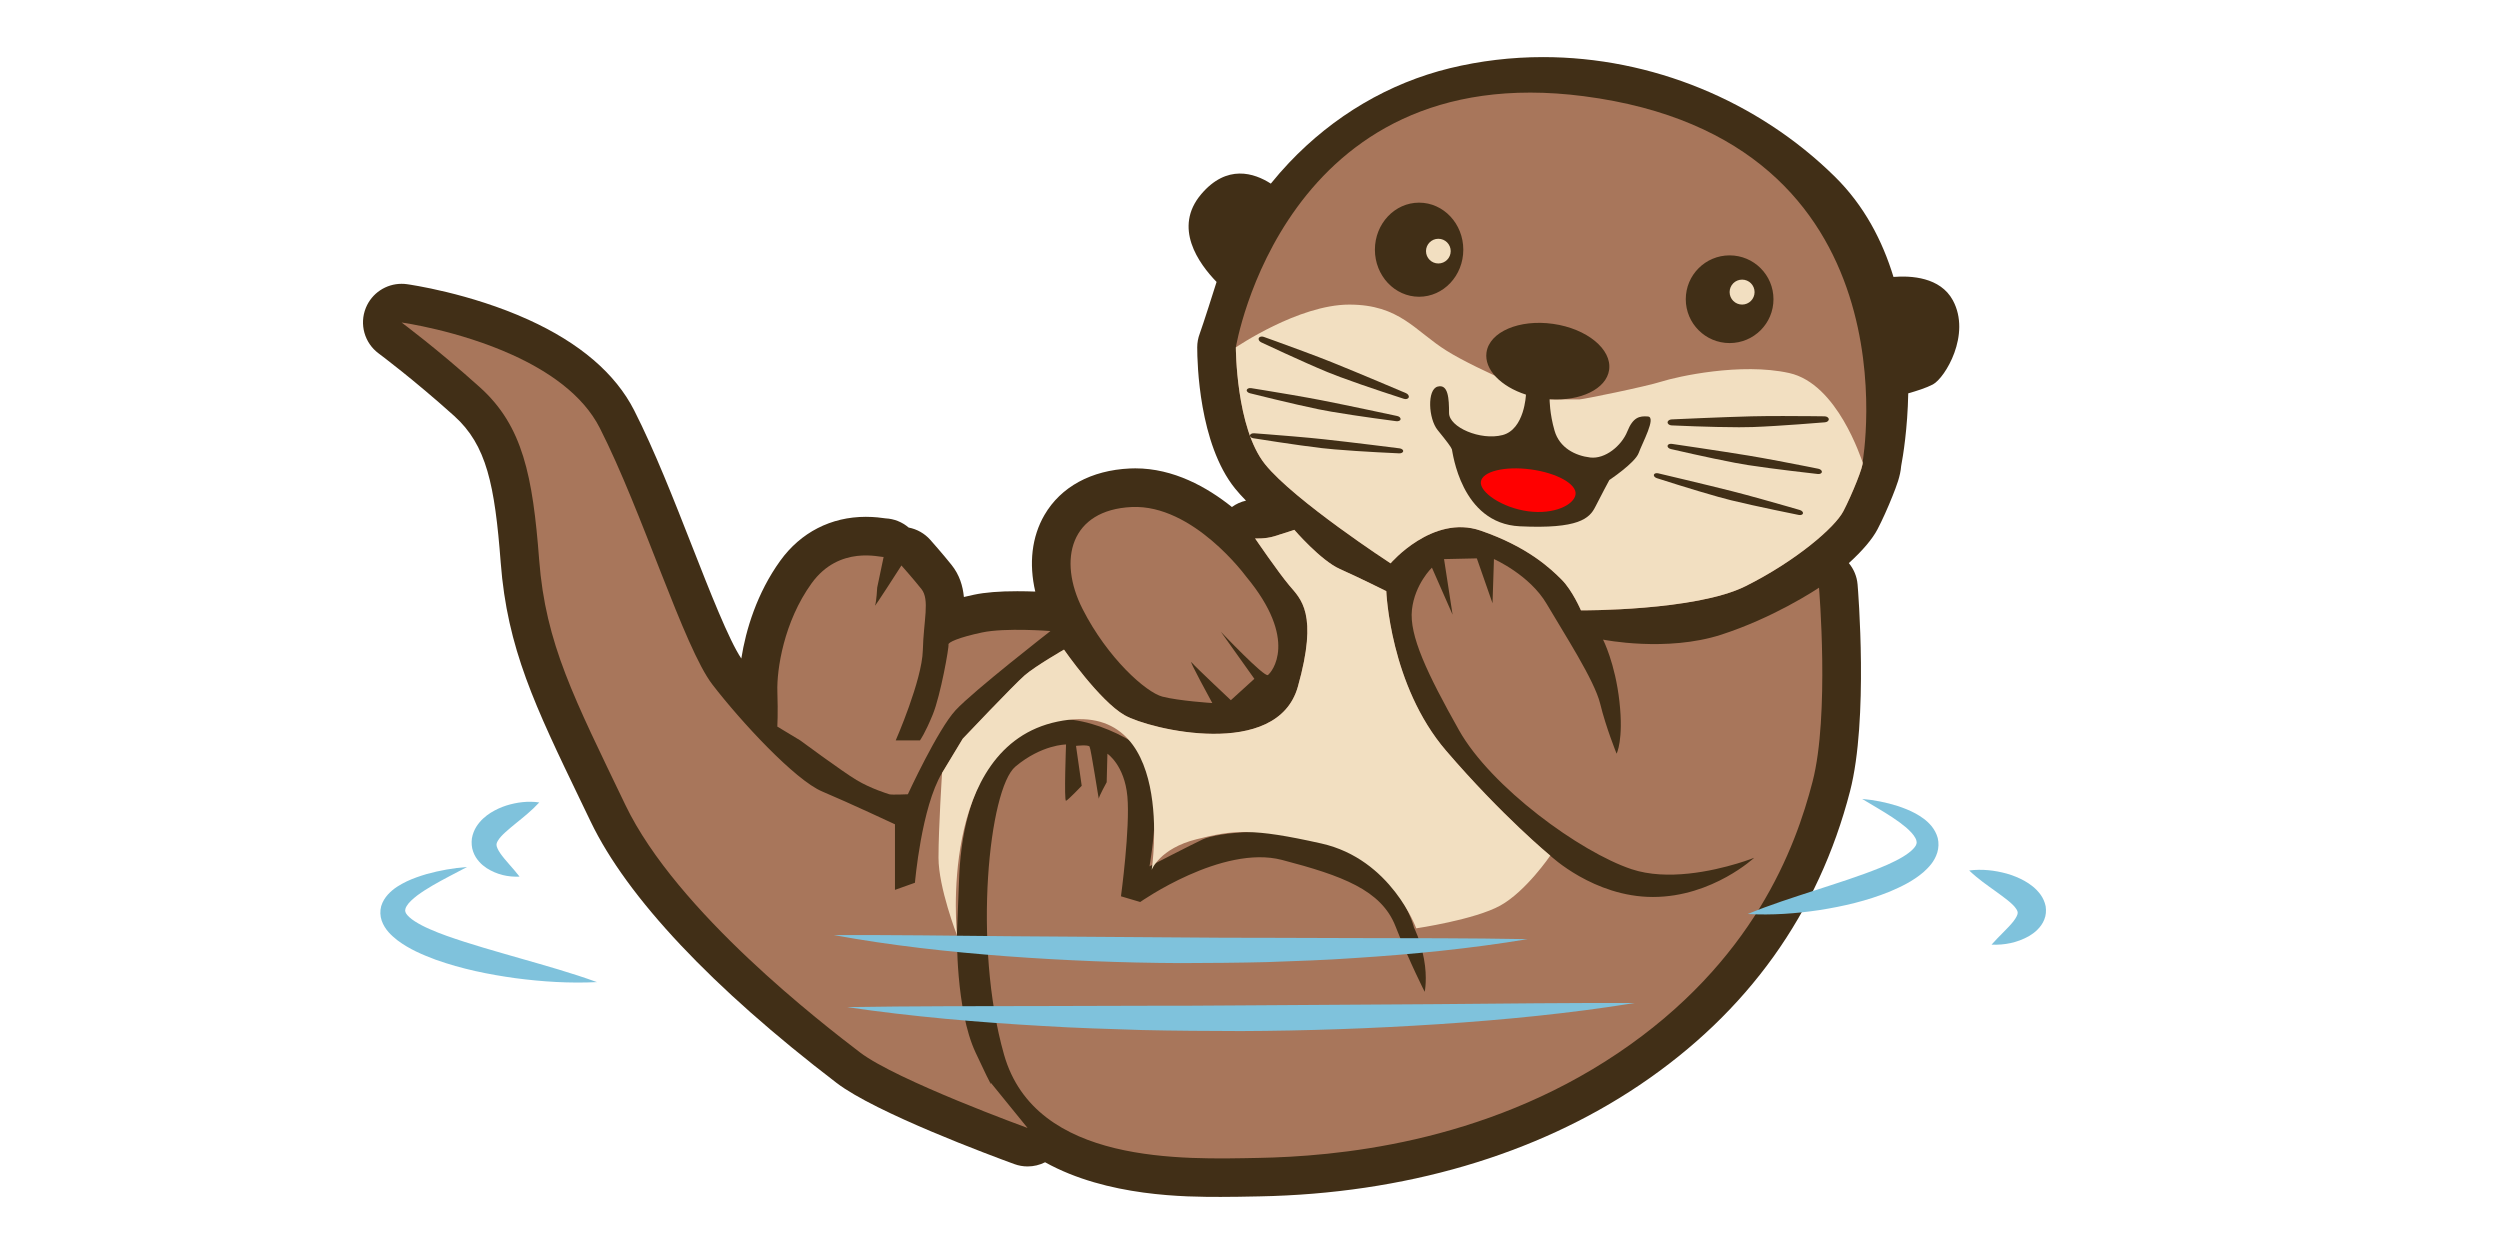 <?xml version="1.0" encoding="utf-8"?>
<!-- Generator: Adobe Illustrator 25.3.1, SVG Export Plug-In . SVG Version: 6.00 Build 0)  -->
<svg version="1.1" id="Layer_1" xmlns="http://www.w3.org/2000/svg" xmlns:xlink="http://www.w3.org/1999/xlink" x="0px" y="0px"
	 viewBox="0 0 100 50" style="enable-background:new 0 0 100 50;" xml:space="preserve">
<style type="text/css">
	.st0{display:none;}
	.st1{display:inline;fill:#412F17;}
	.st2{fill:#412F17;}
	.st3{fill:#A8765B;}
	.st4{fill:#F2DFC1;}
	.st5{fill:#FF0000;}
	.st6{fill:#7FC2DC;}
</style>
<g class="st0">
	<path class="st1" d="M338.034,129.522c-0.018,1.022-0.202,2.035-0.529,3.004c-0.371,0.95-0.821,1.876-1.416,2.709
		c-1.145,1.699-2.651,3.118-4.235,4.401c-3.199,2.554-6.823,4.512-10.516,6.246c-7.424,3.431-15.245,5.909-23.12,8.064
		c-15.785,4.246-31.906,7.147-48.092,9.393c-32.388,4.502-65.098,6.566-97.814,6.959c-16.361,0.176-32.734-0.069-49.094-0.831
		c-16.358-0.775-32.713-1.982-49.002-3.988c-16.277-2.059-32.529-4.674-48.529-8.857c-7.984-2.147-15.926-4.614-23.615-8.122
		c-3.832-1.782-7.624-3.79-11.14-6.565c-1.743-1.402-3.449-2.974-4.848-5.018c-0.714-0.998-1.303-2.158-1.778-3.386
		c-0.437-1.261-0.695-2.622-0.717-4.007c0.015-1.385,0.273-2.748,0.711-4.009c0.475-1.229,1.064-2.389,1.778-3.387
		c1.4-2.044,3.105-3.616,4.849-5.019c3.517-2.776,7.309-4.784,11.141-6.566c7.689-3.508,15.632-5.975,23.616-8.122
		c7.989-2.131,16.065-3.787,24.161-5.229c8.099-1.427,16.224-2.63,24.368-3.636c16.287-2.022,32.645-3.215,49.002-3.993
		c16.36-0.761,32.733-1.005,49.095-0.827c32.717,0.397,65.428,2.459,97.815,6.969c16.187,2.247,32.307,5.147,48.092,9.396
		c7.875,2.155,15.696,4.633,23.12,8.064c3.693,1.734,7.317,3.692,10.516,6.246c1.584,1.282,3.091,2.702,4.235,4.401
		c0.595,0.833,1.045,1.759,1.416,2.709C337.832,127.487,338.016,128.499,338.034,129.522z M338.034,129.522
		c-0.022-1.022-0.211-2.033-0.542-2.999c-0.375-0.947-0.829-1.869-1.426-2.697c-1.15-1.69-2.66-3.1-4.247-4.372
		c-3.205-2.535-6.832-4.472-10.528-6.187c-7.43-3.392-15.254-5.831-23.131-7.947c-15.8-4.139-31.957-6.735-48.142-8.782
		c-16.201-1.999-32.489-3.195-48.784-3.967c-16.298-0.757-32.615-1-48.921-0.822c-32.605,0.394-65.208,2.461-97.424,6.938
		c-16.096,2.231-32.117,5.127-47.706,9.314c-7.768,2.124-15.471,4.574-22.636,7.888c-3.557,1.667-7.015,3.555-9.904,5.868
		c-2.885,2.269-5.118,5.158-5.057,7.767c-0.072,2.612,2.171,5.503,5.054,7.772c2.889,2.313,6.347,4.201,9.905,5.868
		c7.166,3.314,14.868,5.765,22.637,7.888c15.585,4.206,31.61,7.086,47.706,9.321c32.215,4.491,64.82,6.544,97.425,6.939
		c16.307,0.177,32.624-0.068,48.922-0.826c16.295-0.774,32.584-1.968,48.784-3.973c16.185-2.048,32.342-4.643,48.142-8.786
		c7.877-2.116,15.701-4.555,23.131-7.947c3.696-1.715,7.323-3.653,10.528-6.187c1.587-1.273,3.097-2.682,4.247-4.372
		c0.597-0.829,1.051-1.75,1.426-2.697C337.823,131.555,338.012,130.544,338.034,129.522z"/>
</g>
<g class="st0">
	<path class="st1" d="M338.034,143.34c-0.014,1.02-0.218,2.028-0.565,2.986c-0.373,0.949-0.882,1.839-1.478,2.665
		c-1.205,1.648-2.737,3.026-4.351,4.261c-3.259,2.454-6.902,4.343-10.618,5.999c-7.461,3.286-15.282,5.671-23.159,7.728
		c-15.78,4.071-31.867,6.856-48.016,9.012c-32.311,4.325-64.92,6.321-97.536,6.712c-16.311,0.177-32.633-0.051-48.944-0.773
		c-16.309-0.735-32.616-1.882-48.863-3.798c-16.236-1.968-32.45-4.466-48.436-8.47c-7.98-2.046-15.918-4.418-23.635-7.773
		c-3.849-1.699-7.656-3.633-11.227-6.292c-1.772-1.347-3.505-2.871-4.973-4.853c-0.726-0.997-1.377-2.11-1.869-3.354
		c-0.469-1.26-0.758-2.64-0.775-4.049c0.011-1.41,0.3-2.792,0.77-4.052c0.492-1.245,1.143-2.358,1.869-3.356
		c1.468-1.983,3.202-3.507,4.974-4.854c3.571-2.66,7.379-4.594,11.228-6.293c7.717-3.355,15.655-5.727,23.635-7.773
		c15.982-4.023,32.2-6.507,48.435-8.478c16.245-1.932,32.555-3.065,48.863-3.803c16.311-0.721,32.633-0.948,48.945-0.769
		c32.617,0.395,65.227,2.389,97.537,6.722c16.149,2.157,32.237,4.941,48.016,9.015c7.876,2.057,15.698,4.441,23.158,7.728
		c3.716,1.656,7.359,3.546,10.618,6c1.615,1.235,3.146,2.614,4.351,4.261c0.596,0.827,1.104,1.716,1.478,2.665
		C337.816,141.312,338.02,142.32,338.034,143.34z M338.034,143.34c-0.019-1.02-0.227-2.026-0.578-2.98
		c-0.377-0.946-0.889-1.831-1.487-2.653c-1.21-1.639-2.745-3.007-4.363-4.233c-3.265-2.434-6.911-4.304-10.63-5.941
		c-7.466-3.247-15.291-5.593-23.169-7.611c-15.794-3.964-31.916-6.445-48.064-8.401c-16.162-1.91-32.405-3.046-48.654-3.778
		c-16.251-0.717-32.519-0.943-48.778-0.765c-32.509,0.392-65.015,2.391-97.161,6.693c-16.062,2.142-32.054,4.923-47.645,8.939
		c-7.775,2.028-15.482,4.387-22.692,7.566c-3.586,1.595-7.067,3.419-10.019,5.647c-1.46,1.113-2.792,2.337-3.74,3.64
		c-0.468,0.651-0.837,1.313-1.096,1.963c-0.229,0.652-0.352,1.284-0.373,1.914c0.015,0.63,0.138,1.264,0.368,1.916
		c0.259,0.65,0.628,1.313,1.096,1.964c0.948,1.304,2.281,2.528,3.741,3.641c2.953,2.229,6.435,4.053,10.02,5.648
		c7.211,3.179,14.918,5.538,22.693,7.566c15.587,4.035,31.583,6.801,47.645,8.946c32.145,4.317,64.653,6.301,97.162,6.695
		c16.258,0.177,32.527-0.05,48.778-0.768c16.249-0.734,32.492-1.868,48.654-3.785c16.148-1.958,32.271-4.438,48.064-8.405
		c7.878-2.018,15.703-4.364,23.169-7.611c3.719-1.637,7.365-3.507,10.63-5.941c1.617-1.225,3.152-2.594,4.363-4.233
		c0.598-0.822,1.11-1.708,1.487-2.653C337.807,145.366,338.015,144.36,338.034,143.34z"/>
</g>
<g>
	<g>
		<path class="st2" d="M78.114,12.012c-0.503-0.928-1.673-0.991-2.375-0.935c-0.437-1.437-1.165-2.85-2.348-4.014
			c-3.086-3.037-7.339-4.779-11.669-4.779c-1.265,0-2.519,0.15-3.727,0.444c-2.429,0.593-4.656,1.903-6.439,3.789
			c-0.251,0.266-0.493,0.543-0.723,0.828c-0.668-0.429-1.758-0.784-2.781,0.418c-1.139,1.339-0.108,2.774,0.611,3.514
			c-0.516,1.637-0.663,2.039-0.674,2.07c-0.066,0.175-0.1,0.36-0.1,0.546c0,0.629,0.073,3.856,1.51,5.643
			c0.126,0.156,0.275,0.321,0.441,0.49c-0.204,0.045-0.395,0.131-0.563,0.255c-0.996-0.798-2.337-1.547-3.866-1.547
			c-0.071,0-0.142,0.002-0.214,0.005c-1.548,0.072-2.761,0.732-3.417,1.857c-0.51,0.876-0.63,1.948-0.369,3.067
			c-0.215-0.008-0.461-0.014-0.719-0.014c-0.722,0-1.289,0.046-1.733,0.14c-0.142,0.03-0.276,0.06-0.403,0.091
			c-0.043-0.445-0.175-0.885-0.495-1.285c-0.363-0.454-0.831-0.98-0.85-1.002c-0.229-0.257-0.534-0.428-0.865-0.491
			c-0.261-0.223-0.585-0.35-0.921-0.367c-0.155-0.022-0.437-0.062-0.792-0.062c-1.389,0-2.604,0.623-3.421,1.755
			c-0.934,1.293-1.379,2.765-1.559,3.913c-0.493-0.728-1.271-2.712-1.962-4.475c-0.742-1.892-1.509-3.849-2.323-5.45
			c-0.75-1.474-2.175-2.695-4.236-3.63c-2.348-1.065-4.757-1.405-4.858-1.419c-0.071-0.01-0.141-0.014-0.211-0.014
			c-0.62,0-1.19,0.374-1.429,0.961c-0.266,0.653-0.056,1.403,0.511,1.823c0.029,0.021,1.402,1.043,3.023,2.501
			c1.298,1.168,1.623,2.755,1.861,5.87c0.262,3.431,1.369,5.729,3.203,9.536c0.128,0.265,0.26,0.539,0.396,0.822
			c1.455,3.03,4.857,6.644,9.837,10.452c1.563,1.195,6.199,2.914,7.112,3.247c0.173,0.063,0.351,0.093,0.528,0.093
			c0.244,0,0.483-0.058,0.699-0.167c2.491,1.385,5.653,1.386,7.023,1.386c0.482,0,0.932-0.009,1.329-0.017l0.22-0.004
			c5.786-0.11,11.044-1.65,15.208-4.454c4.324-2.912,7.156-6.868,8.419-11.757c0.741-2.872,0.319-8.051,0.3-8.27
			c-0.027-0.318-0.153-0.612-0.349-0.85c0.534-0.485,0.939-0.954,1.149-1.358c0.188-0.359,0.418-0.87,0.601-1.332
			c0.154-0.389,0.311-0.785,0.342-1.189c0.078-0.41,0.257-1.503,0.284-2.912c0.322-0.09,0.727-0.219,0.986-0.356
			C77.8,15.12,78.856,13.381,78.114,12.012z"/>
		<g>
			<path class="st3" d="M71.497,24.25c-0.69,0.367-1.612,0.801-2.64,1.135c-2.196,0.713-4.735,0.2-4.735,0.2
				s0.485,0.941,0.656,2.481c0.171,1.54-0.114,2.081-0.114,2.081s-0.428-1.055-0.656-1.996c-0.228-0.941-1.455-2.823-2.139-3.992
				c-0.685-1.169-2.111-1.796-2.111-1.796l-0.057,1.768l-0.627-1.796l-1.312,0.029l0.342,2.224l-0.827-1.882
				c0,0-0.685,0.656-0.799,1.682c-0.114,1.026,0.599,2.538,1.882,4.819c1.283,2.281,4.849,4.876,6.902,5.56
				c1.43,0.477,3.248,0.068,4.22-0.224c0.423-0.127,0.686-0.232,0.686-0.232s-0.408,0.38-1.105,0.766
				c-0.718,0.398-1.744,0.802-2.945,0.802c-2.367,0-4.107-1.654-4.107-1.654s-1.911-1.568-4.164-4.191
				c-2.253-2.623-2.396-6.387-2.396-6.387s-1.084-0.542-1.854-0.884c-0.77-0.342-1.825-1.568-1.825-1.568s-0.428,0.143-0.799,0.257
				c-0.371,0.114-0.77,0.086-0.77,0.086s0.913,1.34,1.369,1.882c0.456,0.542,1.169,1.112,0.342,4.049
				c-0.827,2.937-5.932,1.711-6.931,1.14c-0.998-0.57-2.424-2.623-2.424-2.623s-1.141,0.656-1.569,1.026
				c-0.428,0.371-2.481,2.538-2.481,2.538s0,0-0.827,1.369c-0.827,1.369-1.084,4.391-1.084,4.391l-0.799,0.285v-2.623
				c0,0-1.825-0.855-2.909-1.312c-1.084-0.456-3.251-2.794-4.392-4.277c-1.141-1.483-2.795-6.9-4.506-10.264
				c-0.679-1.336-2.069-2.276-3.498-2.924c-2.17-0.984-4.431-1.295-4.431-1.295s1.426,1.055,3.137,2.595
				c1.711,1.54,2.111,3.536,2.367,6.9c0.257,3.364,1.398,5.531,3.451,9.808c2.054,4.277,7.929,8.782,9.383,9.894
				c1.455,1.112,6.702,3.022,6.702,3.022l-1.483-1.825c0,0,0.2,0.513-0.599-1.198c-0.799-1.711-0.742-4.762-0.742-4.762
				s0.029-0.713,0.086-2.195s0.342-3.593,1.797-5.389c1.455-1.796,4.107-0.77,5.333,0.057c1.226,0.827,0.485,4.847,0.485,4.847
				s1.654-0.855,2.139-1.083c0.485-0.228,3.023-0.656,5.476,0.342c2.453,0.998,2.966,3.193,2.966,3.193s0.257,0.485,0.399,1.255
				c0.143,0.77,0.029,1.312,0.029,1.312s-0.599-1.169-1.169-2.623c-0.57-1.454-2.139-2.024-4.535-2.652
				c-2.396-0.627-5.676,1.682-5.676,1.682l-0.77-0.228c0,0,0.371-2.737,0.257-3.992c-0.114-1.255-0.799-1.711-0.799-1.711
				l-0.029,1.14c0,0-0.314,0.57-0.314,0.656c0,0.086-0.314-1.996-0.371-2.081c-0.057-0.086-0.542-0.029-0.542-0.029l0.228,1.597
				c0,0-0.542,0.57-0.627,0.599c-0.086,0.029,0-2.252,0-2.252s-0.97,0-2.025,0.884c-1.055,0.884-1.711,7.1-0.456,11.519
				c1.255,4.419,7.187,4.191,10.182,4.134c2.995-0.057,8.956-0.542,14.375-4.191c5.419-3.65,7.102-8.212,7.786-10.863
				c0.685-2.652,0.257-7.755,0.257-7.755S72.281,23.833,71.497,24.25z"/>
			<path class="st3" d="M32.007,29.615c0,0,1.683,1.244,2.253,1.586c0.57,0.342,1.226,0.542,1.312,0.57c0.086,0.029,0.742,0,0.742,0
				s1.198-2.595,1.911-3.364c0.713-0.77,3.793-3.165,3.793-3.165s-1.797-0.143-2.738,0.057c-0.941,0.2-1.369,0.399-1.341,0.485
				c0.029,0.086-0.314,2.024-0.627,2.794c-0.314,0.77-0.513,1.037-0.513,1.037h-0.97c0,0,1.055-2.406,1.084-3.603
				c0.029-1.198,0.285-2.024-0.057-2.452c-0.342-0.428-0.799-0.941-0.799-0.941s-1.112,1.739-1.055,1.597
				c0.057-0.143,0.086-0.713,0.086-0.713l0.257-1.226c-0.114,0.029-1.768-0.485-2.881,1.055c-1.112,1.54-1.398,3.45-1.369,4.334
				c0.029,0.884-0.002,1.397-0.002,1.397L32.007,29.615z"/>
			<path class="st3" d="M46.496,27.865c0.656,0.171,1.996,0.257,1.996,0.257s-0.998-1.825-0.827-1.625
				c0.171,0.2,1.569,1.511,1.569,1.511l0.941-0.855l-1.34-1.882c0,0,1.74,1.835,1.882,1.73c0.143-0.105,1.255-1.388-0.884-3.954
				c0,0-2.111-2.88-4.563-2.766c-2.453,0.114-2.966,2.11-1.968,4.077C44.3,26.325,45.84,27.694,46.496,27.865z"/>
			<path class="st3" d="M63.352,3.848C51.335,2.29,49.434,13.894,49.434,13.894s0,3.222,1.169,4.676
				c1.169,1.454,5.02,3.963,5.02,3.963s1.683-1.967,3.594-1.312s2.824,1.54,3.251,1.967c0.428,0.428,0.77,1.226,0.77,1.226
				s4.592,0.029,6.588-0.969c1.996-0.998,3.565-2.338,3.907-2.994c0.342-0.656,0.827-1.853,0.77-1.967
				C74.504,18.485,76.796,5.592,63.352,3.848z M56.764,11.87c-0.977,0-1.768-0.843-1.768-1.882c0-1.039,0.792-1.882,1.768-1.882
				c0.977,0,1.768,0.843,1.768,1.882C58.532,11.027,57.74,11.87,56.764,11.87z M69.185,13.723c-0.969,0-1.754-0.785-1.754-1.754
				s0.785-1.754,1.754-1.754s1.754,0.785,1.754,1.754S70.154,13.723,69.185,13.723z"/>
		</g>
		<g>
			<path class="st4" d="M57.848,30.032c-2.253-2.623-2.396-6.387-2.396-6.387s-1.084-0.542-1.854-0.884
				c-0.77-0.342-1.825-1.568-1.825-1.568s-0.428,0.143-0.799,0.257c-0.371,0.114-0.77,0.086-0.77,0.086s0.913,1.34,1.369,1.882
				c0.456,0.542,1.169,1.112,0.342,4.049c-0.827,2.937-5.932,1.711-6.931,1.14c-0.998-0.57-2.424-2.623-2.424-2.623
				s-1.141,0.656-1.569,1.026c-0.428,0.371-2.481,2.538-2.481,2.538s0,0-0.827,1.369c0,0-0.143,2.195-0.143,3.393
				s0.742,3.108,0.742,3.108s-0.799-7.556,4.021-8.554c4.82-0.998,3.765,5.931,3.765,5.931s0.314-0.855,1.797-1.226
				c1.483-0.371,2.196-0.456,4.991,0.171c2.795,0.627,3.793,3.393,3.793,3.393s2.339-0.342,3.366-0.912
				c1.027-0.57,1.996-1.996,1.996-1.996S60.101,32.655,57.848,30.032z"/>
			<path class="st4" d="M74.504,18.485c-0.057-0.114-0.998-3.136-2.938-3.564c-1.939-0.428-4.478,0.143-5.105,0.342
				c-0.627,0.2-3.137,0.713-3.28,0.713c-0.143,0-1.198,0-1.198,0s-2.824-1.14-4.107-1.939s-1.882-1.853-3.907-1.853
				c-2.025,0-4.535,1.711-4.535,1.711s0,3.222,1.169,4.676c1.169,1.454,5.02,3.963,5.02,3.963s1.683-1.967,3.594-1.312
				s2.824,1.54,3.251,1.967c0.428,0.428,0.77,1.226,0.77,1.226s4.592,0.029,6.588-0.969c1.996-0.998,3.565-2.338,3.907-2.994
				C74.076,19.796,74.561,18.599,74.504,18.485z"/>
			<path class="st4" d="M57.534,10.539c0.273,0,0.494-0.221,0.494-0.494c0-0.273-0.221-0.494-0.494-0.494
				c-0.273,0-0.494,0.221-0.494,0.494C57.04,10.318,57.261,10.539,57.534,10.539z"/>
			<path class="st4" d="M69.684,12.183c0.276,0,0.499-0.223,0.499-0.499s-0.223-0.499-0.499-0.499c-0.276,0-0.499,0.223-0.499,0.499
				S69.408,12.183,69.684,12.183z"/>
		</g>
		<g>
			<path class="st2" d="M72.983,16.653c-0.008,0-0.81-0.012-1.664-0.012c-0.502,0-0.924,0.004-1.255,0.012
				c-1.102,0.027-3.179,0.122-3.2,0.123c-0.09,0.004-0.16,0.057-0.16,0.12c0,0.063,0.07,0.116,0.16,0.12
				c0.016,0.001,1.587,0.074,2.698,0.074c0.21,0,0.393-0.003,0.545-0.008c1.049-0.036,2.874-0.188,2.893-0.19
				c0.089-0.007,0.155-0.062,0.151-0.125C73.146,16.704,73.073,16.654,72.983,16.653z"/>
			<path class="st2" d="M72.734,18.75c-0.008-0.002-0.771-0.156-1.586-0.31c-0.48-0.09-0.883-0.163-1.199-0.215
				c-1.056-0.175-3.054-0.467-3.074-0.47c-0.087-0.013-0.162,0.02-0.173,0.075c-0.01,0.055,0.048,0.113,0.133,0.132
				c0.015,0.003,1.502,0.35,2.563,0.55c0.2,0.038,0.376,0.068,0.521,0.091c1.007,0.158,2.774,0.355,2.792,0.357
				c0.087,0.01,0.158-0.026,0.165-0.081C72.882,18.824,72.82,18.767,72.734,18.75z"/>
			<path class="st2" d="M71.992,20.4c-0.007-0.002-0.743-0.217-1.53-0.436c-0.463-0.129-0.852-0.233-1.158-0.311
				c-1.021-0.26-2.954-0.715-2.974-0.72c-0.084-0.02-0.16,0.005-0.175,0.056c-0.014,0.051,0.038,0.112,0.12,0.138
				c0.014,0.005,1.444,0.466,2.467,0.751c0.193,0.054,0.362,0.098,0.503,0.133c0.974,0.24,2.689,0.583,2.706,0.587
				c0.084,0.017,0.157-0.011,0.167-0.063C72.131,20.483,72.075,20.424,71.992,20.4z"/>
			<path class="st2" d="M56.239,15.726c-0.019-0.008-1.932-0.822-2.955-1.232c-0.306-0.123-0.7-0.274-1.171-0.449
				c-0.8-0.298-1.556-0.567-1.564-0.57c-0.085-0.03-0.171-0.009-0.197,0.049c-0.026,0.058,0.016,0.132,0.098,0.17
				c0.017,0.008,1.674,0.788,2.644,1.188c0.14,0.058,0.311,0.124,0.508,0.198c1.041,0.388,2.539,0.868,2.554,0.873
				c0.086,0.027,0.17,0.003,0.192-0.057C56.37,15.835,56.322,15.762,56.239,15.726z"/>
			<path class="st2" d="M53.259,16.468c1.063,0.183,2.578,0.378,2.593,0.38c0.087,0.011,0.162-0.023,0.171-0.078
				c0.009-0.055-0.05-0.112-0.136-0.13c-0.02-0.004-1.993-0.428-3.044-0.633c-0.315-0.061-0.718-0.134-1.199-0.217
				c-0.817-0.141-1.587-0.262-1.595-0.264c-0.086-0.014-0.164,0.018-0.178,0.071c-0.014,0.054,0.041,0.112,0.126,0.133
				c0.017,0.004,1.742,0.437,2.741,0.641C52.883,16.401,53.058,16.433,53.259,16.468z"/>
			<path class="st2" d="M55.984,17.934c-0.02-0.003-1.99-0.252-3.038-0.364c-0.314-0.034-0.715-0.072-1.194-0.113
				c-0.813-0.07-1.578-0.125-1.585-0.126c-0.086-0.006-0.159,0.03-0.168,0.082c-0.009,0.052,0.05,0.104,0.135,0.117
				c0.017,0.003,1.744,0.28,2.74,0.395c0.144,0.017,0.319,0.034,0.518,0.051c1.058,0.091,2.559,0.158,2.574,0.158
				c0.086,0.004,0.157-0.034,0.161-0.088C56.133,17.995,56.07,17.945,55.984,17.934z"/>
			<path class="st2" d="M65.919,16.66c-0.342-0.029-0.599,0.029-0.827,0.599c-0.228,0.57-0.884,1.112-1.483,1.041
				c-0.599-0.071-1.226-0.385-1.426-1.069c-0.2-0.684-0.199-1.264-0.199-1.264c1.234,0.089,2.272-0.407,2.381-1.172
				c0.117-0.823-0.886-1.647-2.24-1.84c-1.354-0.193-2.547,0.318-2.665,1.142c-0.097,0.682,0.575,1.365,1.578,1.688
				c0,0-0.053,1.389-0.937,1.618c-0.884,0.228-2.139-0.314-2.139-0.884c0-0.57-0.029-1.169-0.456-1.055
				c-0.428,0.114-0.371,1.283,0,1.739c0.371,0.456,0.542,0.684,0.57,0.77c0.029,0.086,0.352,2.965,2.714,3.079
				c2.363,0.114,2.79-0.32,3.019-0.773c0.228-0.453,0.566-1.08,0.566-1.08s1.031-0.684,1.174-1.083S66.261,16.688,65.919,16.66z"/>
		</g>
		<path class="st5" d="M63.022,19.776c-0.055,0.413-0.848,0.815-1.894,0.676s-1.949-0.768-1.894-1.181
			c0.055-0.413,0.948-0.634,1.994-0.495C62.273,18.916,63.077,19.363,63.022,19.776z"/>
	</g>
	<g>
		<path class="st6" d="M77.272,33.058c-0.202-0.25-0.433-0.396-0.661-0.524c-0.23-0.123-0.463-0.213-0.697-0.292
			c-0.471-0.148-0.945-0.244-1.428-0.284c0.415,0.251,0.828,0.484,1.212,0.738c0.191,0.127,0.375,0.259,0.539,0.397
			c0.159,0.139,0.307,0.29,0.377,0.428c0.037,0.068,0.051,0.128,0.053,0.172c-0.004,0.044-0.009,0.076-0.031,0.119
			c-0.042,0.084-0.158,0.21-0.31,0.319c-0.152,0.111-0.332,0.218-0.525,0.312c-0.191,0.097-0.393,0.187-0.6,0.27
			c-0.831,0.336-1.718,0.614-2.606,0.903c-0.89,0.29-1.791,0.576-2.686,0.944c0.967,0.054,1.922-0.015,2.871-0.157
			c0.948-0.149,1.89-0.366,2.811-0.739c0.458-0.197,0.917-0.411,1.349-0.779c0.208-0.189,0.436-0.416,0.551-0.782
			c0.056-0.181,0.064-0.391,0.019-0.579C77.46,33.339,77.371,33.184,77.272,33.058z"/>
		<path class="st6" d="M19.164,34.464c0.093,0.11,0.197,0.188,0.3,0.26c0.419,0.265,0.857,0.361,1.318,0.341
			c-0.281-0.363-0.579-0.654-0.773-0.936c-0.094-0.138-0.152-0.27-0.149-0.339c0.001-0.035,0.007-0.054,0.015-0.078
			c0.012-0.024,0.02-0.058,0.052-0.101c0.051-0.088,0.158-0.204,0.283-0.318c0.125-0.116,0.27-0.232,0.419-0.356
			c0.302-0.246,0.628-0.5,0.942-0.84c-0.458-0.064-0.893-0.008-1.319,0.124c-0.213,0.069-0.421,0.163-0.626,0.29
			c-0.202,0.13-0.405,0.296-0.572,0.556c-0.08,0.128-0.147,0.29-0.178,0.465c-0.023,0.179-0.011,0.368,0.049,0.53
			C18.982,34.228,19.069,34.358,19.164,34.464z"/>
		<path class="st6" d="M47.221,38.524c1.16-0.005,2.321-0.01,3.48-0.041c1.16-0.042,2.319-0.078,3.477-0.161
			c2.316-0.148,4.629-0.375,6.922-0.756c-2.324-0.043-4.635-0.039-6.946-0.043l-3.465-0.011c-1.154-0.002-2.309,0-3.463-0.015
			l-6.927-0.049c-2.311-0.022-4.622-0.054-6.946-0.045c2.287,0.418,4.597,0.674,6.912,0.847C42.58,38.421,44.9,38.514,47.221,38.524
			z"/>
		<path class="st6" d="M17.87,37.435c-0.235-0.083-0.464-0.174-0.681-0.27c-0.219-0.094-0.423-0.201-0.596-0.312
			c-0.173-0.109-0.304-0.235-0.352-0.319c-0.025-0.042-0.031-0.075-0.035-0.119c0.002-0.044,0.019-0.105,0.06-0.172
			c0.08-0.139,0.247-0.289,0.428-0.428c0.186-0.138,0.395-0.27,0.612-0.397c0.436-0.254,0.905-0.487,1.376-0.738
			c-0.549,0.04-1.088,0.136-1.622,0.284c-0.266,0.079-0.531,0.169-0.792,0.292c-0.259,0.127-0.522,0.274-0.751,0.524
			c-0.112,0.125-0.214,0.281-0.27,0.468c-0.051,0.188-0.042,0.398,0.021,0.579c0.131,0.366,0.389,0.593,0.626,0.782
			c0.49,0.368,1.011,0.582,1.532,0.779c1.046,0.373,2.116,0.59,3.192,0.739c1.077,0.142,2.162,0.211,3.26,0.157
			c-1.017-0.369-2.039-0.654-3.05-0.944C19.82,38.049,18.813,37.77,17.87,37.435z"/>
		<path class="st6" d="M81.827,36.254c-0.035-0.175-0.11-0.337-0.202-0.465c-0.189-0.26-0.419-0.426-0.649-0.556
			c-0.232-0.128-0.469-0.221-0.711-0.29c-0.484-0.132-0.977-0.188-1.498-0.124c0.356,0.34,0.727,0.594,1.069,0.84
			c0.168,0.124,0.333,0.24,0.475,0.356c0.142,0.114,0.263,0.23,0.321,0.318c0.037,0.043,0.045,0.076,0.059,0.101
			c0.009,0.024,0.016,0.043,0.017,0.078c0.003,0.069-0.062,0.201-0.169,0.339c-0.22,0.282-0.559,0.573-0.878,0.936
			c0.523,0.019,1.02-0.076,1.496-0.341c0.117-0.072,0.235-0.15,0.341-0.26c0.108-0.106,0.207-0.237,0.272-0.401
			C81.839,36.622,81.853,36.433,81.827,36.254z"/>
		<path class="st6" d="M49.634,40.216c-1.311,0.015-2.621,0.013-3.932,0.015l-3.934,0.011c-2.624,0.004-5.249,0-7.888,0.043
			c2.604,0.382,5.23,0.608,7.86,0.756c1.315,0.083,2.632,0.118,3.949,0.161c1.317,0.031,2.635,0.037,3.952,0.041
			c2.635-0.01,5.27-0.103,7.898-0.275c2.628-0.173,5.252-0.429,7.848-0.847c-2.639-0.009-5.263,0.023-7.887,0.045L49.634,40.216z"/>
	</g>
</g>
<g class="st0">
	<path class="st1" d="M338.034,129.522c-0.018,1.022-0.202,2.035-0.529,3.004c-0.371,0.95-0.821,1.876-1.416,2.709
		c-1.145,1.699-2.651,3.118-4.235,4.401c-3.199,2.554-6.823,4.512-10.516,6.246c-7.424,3.431-15.245,5.909-23.12,8.064
		c-15.785,4.246-31.906,7.147-48.092,9.393c-32.388,4.502-65.098,6.566-97.814,6.959c-16.361,0.176-32.734-0.069-49.094-0.831
		c-16.358-0.775-32.713-1.982-49.002-3.988c-16.277-2.059-32.529-4.674-48.529-8.857c-7.984-2.147-15.926-4.614-23.615-8.122
		c-3.832-1.782-7.624-3.79-11.14-6.565c-1.743-1.402-3.449-2.974-4.848-5.018c-0.714-0.998-1.303-2.158-1.778-3.386
		c-0.437-1.261-0.695-2.622-0.717-4.007c0.015-1.385,0.273-2.748,0.711-4.009c0.475-1.229,1.064-2.389,1.778-3.387
		c1.4-2.044,3.105-3.616,4.849-5.019c3.517-2.776,7.309-4.784,11.141-6.566c7.689-3.508,15.632-5.975,23.616-8.122
		c7.989-2.131,16.065-3.787,24.161-5.229c8.099-1.427,16.224-2.63,24.368-3.636c16.287-2.022,32.645-3.215,49.002-3.993
		c16.36-0.761,32.733-1.005,49.095-0.827c32.717,0.397,65.428,2.459,97.815,6.969c16.187,2.247,32.307,5.147,48.092,9.396
		c7.875,2.155,15.696,4.633,23.12,8.064c3.693,1.734,7.317,3.692,10.516,6.246c1.584,1.282,3.091,2.702,4.235,4.401
		c0.595,0.833,1.045,1.759,1.416,2.709C337.832,127.487,338.016,128.499,338.034,129.522z M338.034,129.522
		c-0.022-1.022-0.211-2.033-0.542-2.999c-0.375-0.947-0.829-1.869-1.426-2.697c-1.15-1.69-2.66-3.1-4.247-4.372
		c-3.205-2.535-6.832-4.472-10.528-6.187c-7.43-3.392-15.254-5.831-23.131-7.947c-15.8-4.139-31.957-6.735-48.142-8.782
		c-16.201-1.999-32.489-3.195-48.784-3.967c-16.298-0.757-32.615-1-48.921-0.822c-32.605,0.394-65.208,2.461-97.424,6.938
		c-16.096,2.231-32.117,5.127-47.706,9.314c-7.768,2.124-15.471,4.574-22.636,7.888c-3.557,1.667-7.015,3.555-9.904,5.868
		c-2.885,2.269-5.118,5.158-5.057,7.767c-0.072,2.612,2.171,5.503,5.054,7.772c2.889,2.313,6.347,4.201,9.905,5.868
		c7.166,3.314,14.868,5.765,22.637,7.888c15.585,4.206,31.61,7.086,47.706,9.321c32.215,4.491,64.82,6.544,97.425,6.939
		c16.307,0.177,32.624-0.068,48.922-0.826c16.295-0.774,32.584-1.968,48.784-3.973c16.185-2.048,32.342-4.643,48.142-8.786
		c7.877-2.116,15.701-4.555,23.131-7.947c3.696-1.715,7.323-3.653,10.528-6.187c1.587-1.273,3.097-2.682,4.247-4.372
		c0.597-0.829,1.051-1.75,1.426-2.697C337.823,131.555,338.012,130.544,338.034,129.522z"/>
</g>
<g class="st0">
	<path class="st1" d="M338.034,143.34c-0.014,1.02-0.218,2.028-0.565,2.986c-0.373,0.949-0.882,1.839-1.478,2.665
		c-1.205,1.648-2.737,3.026-4.351,4.261c-3.259,2.454-6.902,4.343-10.618,5.999c-7.461,3.286-15.282,5.671-23.159,7.728
		c-15.78,4.071-31.867,6.856-48.016,9.012c-32.311,4.325-64.92,6.321-97.536,6.712c-16.311,0.177-32.633-0.051-48.944-0.773
		c-16.309-0.735-32.616-1.882-48.863-3.798c-16.236-1.968-32.45-4.466-48.436-8.47c-7.98-2.046-15.918-4.418-23.635-7.773
		c-3.849-1.699-7.656-3.633-11.227-6.292c-1.772-1.347-3.505-2.871-4.973-4.853c-0.726-0.997-1.377-2.11-1.869-3.354
		c-0.469-1.26-0.758-2.64-0.775-4.049c0.011-1.41,0.3-2.792,0.77-4.052c0.492-1.245,1.143-2.358,1.869-3.356
		c1.468-1.983,3.202-3.507,4.974-4.854c3.571-2.66,7.379-4.594,11.228-6.293c7.717-3.355,15.655-5.727,23.635-7.773
		c15.982-4.023,32.2-6.507,48.435-8.478c16.245-1.932,32.555-3.065,48.863-3.803c16.311-0.721,32.633-0.948,48.945-0.769
		c32.617,0.395,65.227,2.389,97.537,6.722c16.149,2.157,32.237,4.941,48.016,9.015c7.876,2.057,15.698,4.441,23.158,7.728
		c3.716,1.656,7.359,3.546,10.618,6c1.615,1.235,3.146,2.614,4.351,4.261c0.596,0.827,1.104,1.716,1.478,2.665
		C337.816,141.312,338.02,142.32,338.034,143.34z M338.034,143.34c-0.019-1.02-0.227-2.026-0.578-2.98
		c-0.377-0.946-0.889-1.831-1.487-2.653c-1.21-1.639-2.745-3.007-4.363-4.233c-3.265-2.434-6.911-4.304-10.63-5.941
		c-7.466-3.247-15.291-5.593-23.169-7.611c-15.794-3.964-31.916-6.445-48.064-8.401c-16.162-1.91-32.405-3.046-48.654-3.778
		c-16.251-0.717-32.519-0.943-48.778-0.765c-32.509,0.392-65.015,2.391-97.161,6.693c-16.062,2.142-32.054,4.923-47.645,8.939
		c-7.775,2.028-15.482,4.387-22.692,7.566c-3.586,1.595-7.067,3.419-10.019,5.647c-1.46,1.113-2.792,2.337-3.74,3.64
		c-0.468,0.651-0.837,1.313-1.096,1.963c-0.229,0.652-0.352,1.284-0.373,1.914c0.015,0.63,0.138,1.264,0.368,1.916
		c0.259,0.65,0.628,1.313,1.096,1.964c0.948,1.304,2.281,2.528,3.741,3.641c2.953,2.229,6.435,4.053,10.02,5.648
		c7.211,3.179,14.918,5.538,22.693,7.566c15.587,4.035,31.583,6.801,47.645,8.946c32.145,4.317,64.653,6.301,97.162,6.695
		c16.258,0.177,32.527-0.05,48.778-0.768c16.249-0.734,32.492-1.868,48.654-3.785c16.148-1.958,32.271-4.438,48.064-8.405
		c7.878-2.018,15.703-4.364,23.169-7.611c3.719-1.637,7.365-3.507,10.63-5.941c1.617-1.225,3.152-2.594,4.363-4.233
		c0.598-0.822,1.11-1.708,1.487-2.653C337.807,145.366,338.015,144.36,338.034,143.34z"/>
</g>
</svg>
